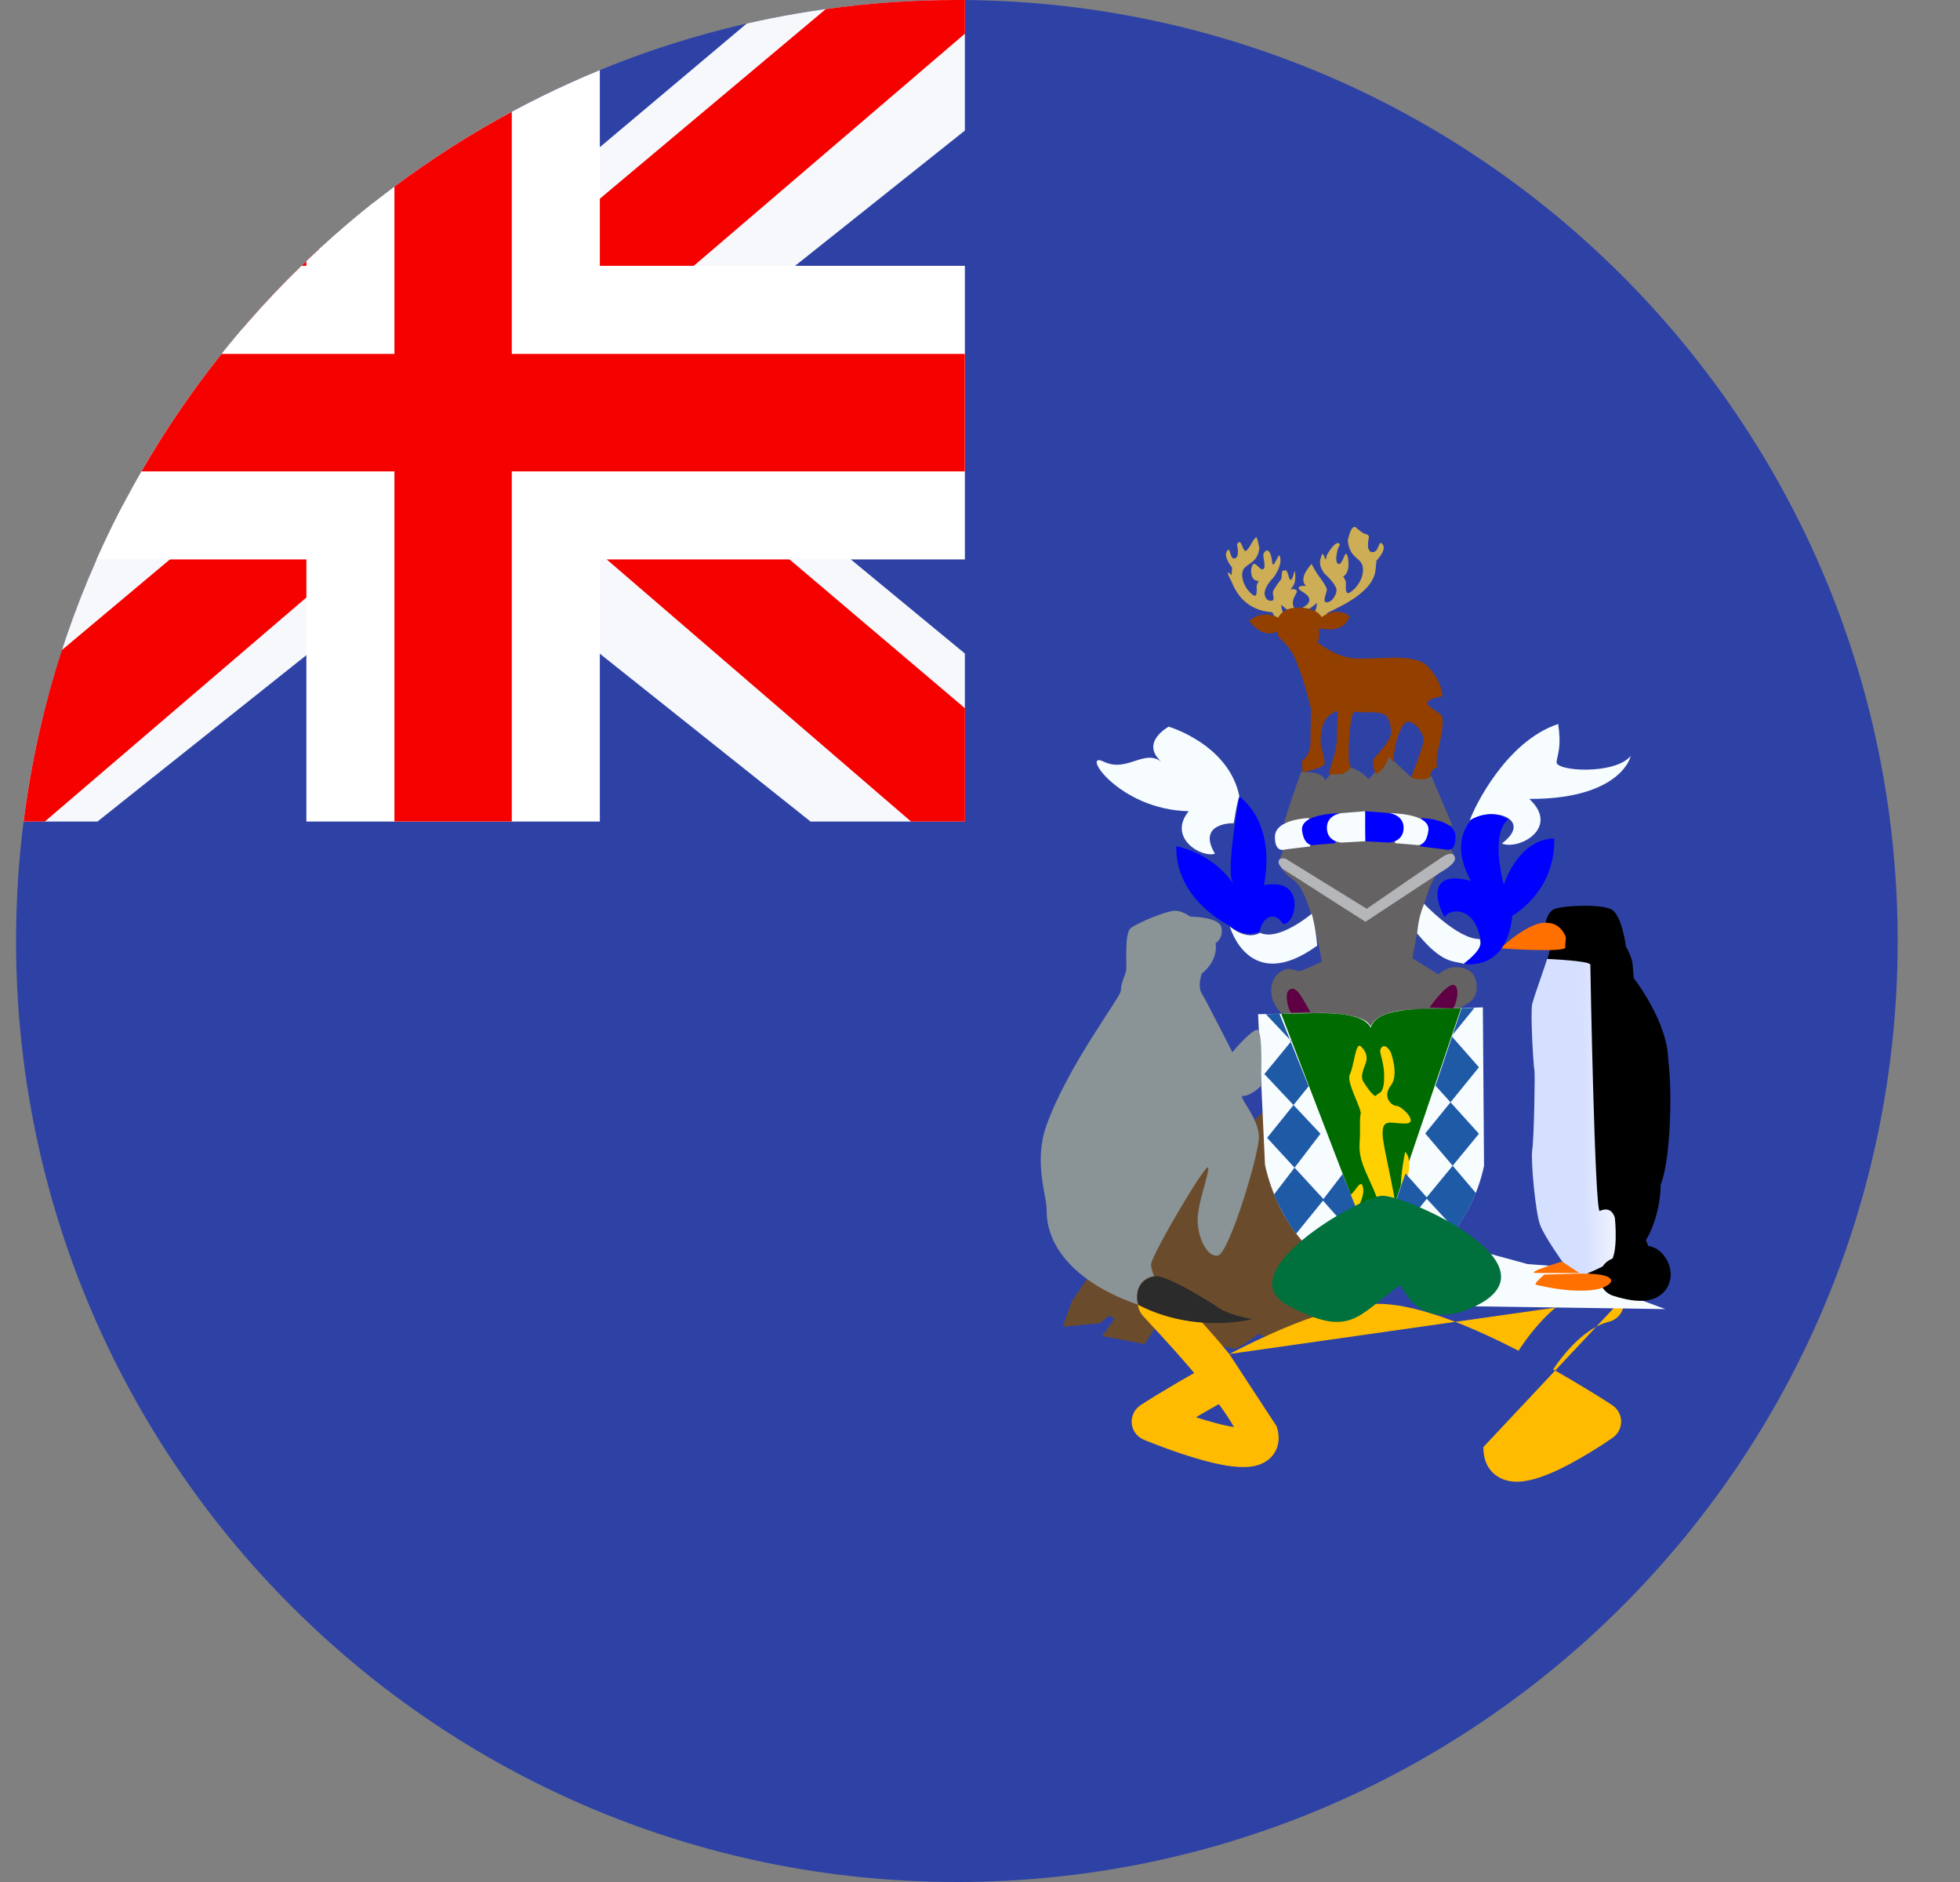<svg width="25" height="24" viewBox="0 0 25 24" fill="none" xmlns="http://www.w3.org/2000/svg">
<rect x="0" y="0" width="25" height="24" fill="#808080" stroke="none"/>
<path d="M12.205 24C18.832 24 24.205 18.628 24.205 12C24.205 5.373 18.832 0 12.205 0C5.577 0 0.205 5.373 0.205 12C0.205 18.628 5.577 24 12.205 24Z" fill="#2E42A5"/>
<path fill-rule="evenodd" clip-rule="evenodd" d="M12.307 6.01H6.528V10.477H5.031V6.01H1.804C2.107 5.485 2.449 4.984 2.826 4.513H5.031V2.379C5.504 2.026 6.005 1.706 6.528 1.425V4.513H12.307V6.01Z" fill="#D9D9D9"/>
<path fill-rule="evenodd" clip-rule="evenodd" d="M10.339 10.477H12.307V8.334L9.485 6.006L8.09 5.024L12.307 1.665V0C12.273 0 12.239 0 12.205 0C11.284 0 10.386 0.104 9.525 0.3L6.063 3.213L5.791 3.405L5.519 3.213L4.768 2.581C4.054 3.146 3.405 3.791 2.836 4.501L3.492 5.024L2.098 6.006L1.565 6.445C0.92 7.679 0.483 9.038 0.3 10.477H1.243L5.791 6.855L10.339 10.477Z" fill="#F7F8FB"/>
<path fill-rule="evenodd" clip-rule="evenodd" d="M11.621 10.477H12.308V9.032L8.685 5.959L6.735 5.265L6.695 5.234L12.308 0.429V0C12.273 0 12.239 0 12.205 0C11.637 0 11.079 0.039 10.533 0.116L5.526 4.317L4.071 3.177C3.728 3.494 3.403 3.83 3.098 4.185L4.419 5.245L0.789 8.29C0.561 8.993 0.396 9.724 0.301 10.477H0.571L5.979 5.846L6.402 5.983L11.621 10.477Z" fill="#F50100"/>
<path fill-rule="evenodd" clip-rule="evenodd" d="M12.307 7.134H7.651V10.477H3.908V7.134H1.232C1.463 6.614 1.73 6.114 2.029 5.636C2.19 5.38 2.36 5.13 2.539 4.888C2.933 4.353 3.37 3.852 3.846 3.39H3.908V3.33C4.373 2.885 4.874 2.477 5.405 2.111C5.648 1.943 5.898 1.785 6.154 1.635C6.633 1.355 7.133 1.107 7.651 0.894V3.39H12.307V7.134Z" fill="white"/>
<path fill-rule="evenodd" clip-rule="evenodd" d="M12.307 6.011H6.528V10.477H5.031V6.011H1.804C2.107 5.485 2.449 4.985 2.826 4.513H5.031V2.379C5.504 2.026 6.005 1.706 6.528 1.425V4.513H12.307V6.011Z" fill="#F50100"/>
<path d="M16.921 17.018C16.87 17.018 16.685 16.919 16.685 16.919C16.685 16.919 16.552 17.13 16.482 17.142C16.412 17.155 16.049 17.012 16.049 17.012C16.049 17.012 15.795 17.211 15.738 17.198C15.681 17.186 15.096 17.062 15.096 17.062L14.777 16.863C14.777 16.863 14.6 17.149 14.593 17.142C14.587 17.136 14.059 17.037 14.059 17.037C14.059 17.037 14.218 16.82 14.218 16.813C14.218 16.807 14.142 16.782 14.142 16.782L14.027 16.875L13.556 16.919L13.671 16.596L13.855 16.322L16.113 14.178L17.226 16.185L17.061 16.788C17.061 16.788 16.971 17.018 16.921 17.018Z" fill="#6A4C2D"/>
<path fill-rule="evenodd" clip-rule="evenodd" d="M20.705 16.552C20.738 16.686 20.657 16.822 20.523 16.855C20.284 16.914 20.027 17.142 19.811 17.463C19.978 17.558 20.127 17.646 20.247 17.72C20.345 17.779 20.424 17.829 20.479 17.864C20.506 17.881 20.528 17.895 20.543 17.905L20.559 17.916L20.564 17.919L20.565 17.92L20.428 18.128C20.572 18.333 20.572 18.333 20.572 18.333L20.57 18.334L20.567 18.336L20.555 18.344C20.545 18.351 20.531 18.361 20.513 18.373C20.476 18.398 20.425 18.432 20.363 18.471C20.24 18.548 20.073 18.648 19.904 18.73C19.744 18.807 19.545 18.888 19.372 18.895C19.282 18.898 19.158 18.884 19.056 18.794C18.948 18.699 18.919 18.568 18.921 18.453M15.68 17.267C15.979 17.112 16.31 16.957 16.629 16.838C16.953 16.718 17.288 16.627 17.573 16.627C17.86 16.627 18.192 16.718 18.513 16.838C18.801 16.946 19.096 17.085 19.369 17.225C19.614 16.848 19.971 16.477 20.403 16.37C20.537 16.337 20.672 16.418 20.705 16.552M15.68 17.267C15.641 17.219 15.601 17.171 15.562 17.125C15.414 16.953 15.27 16.793 15.158 16.672C15.114 16.624 15.076 16.582 15.044 16.548C15.035 16.538 15.026 16.529 15.018 16.52L14.974 16.473L14.961 16.458C14.958 16.455 14.957 16.453 14.957 16.453C14.957 16.453 14.957 16.453 14.957 16.453C14.869 16.347 14.711 16.332 14.605 16.42C14.498 16.508 14.483 16.665 14.571 16.772C14.588 16.792 14.632 16.84 14.69 16.902C14.72 16.934 14.754 16.971 14.79 17.01C14.9 17.129 15.04 17.284 15.182 17.45C15.198 17.47 15.215 17.489 15.232 17.509C15.096 17.586 14.974 17.657 14.872 17.719C14.772 17.778 14.692 17.828 14.636 17.863C14.608 17.881 14.586 17.894 14.572 17.904L14.554 17.915L14.55 17.918L14.549 17.919C14.549 17.919 14.548 17.919 14.684 18.128L14.549 17.919C14.471 17.969 14.427 18.059 14.435 18.151C14.444 18.243 14.502 18.323 14.588 18.359L14.589 18.36L14.593 18.361L14.607 18.367C14.619 18.372 14.636 18.379 14.657 18.387C14.7 18.404 14.761 18.428 14.834 18.455C14.978 18.509 15.172 18.576 15.363 18.627C15.545 18.676 15.758 18.721 15.926 18.706C16.006 18.699 16.136 18.674 16.227 18.567C16.332 18.442 16.319 18.293 16.283 18.188M15.255 18.073C15.333 18.098 15.414 18.123 15.493 18.144C15.588 18.17 15.672 18.188 15.74 18.198C15.7 18.129 15.648 18.047 15.583 17.956C15.571 17.939 15.559 17.923 15.546 17.906C15.441 17.965 15.343 18.021 15.255 18.073ZM20.428 18.128L20.572 18.333C20.639 18.285 20.679 18.207 20.678 18.125C20.676 18.042 20.634 17.965 20.565 17.92L20.428 18.128Z" fill="#FFBB00"/>
<path d="M21.241 16.694L20.925 16.577L20.645 16.206L19.484 16.12L18.426 15.832L17.98 16.129L18.221 16.443L18.807 16.659L21.241 16.694Z" fill="#F7FCFF"/>
<path d="M16.607 9.835C16.618 9.862 16.854 9.814 16.905 9.955C17.159 9.579 17.458 9.938 17.458 9.938L17.71 9.64L17.994 9.909L18.254 9.889L18.526 10.528L16.378 10.488C16.378 10.488 16.596 9.808 16.607 9.835Z" fill="#656263"/>
<path d="M18.834 12.554C18.817 12.352 18.637 12.328 18.537 12.335C18.437 12.341 18.347 12.426 18.347 12.426L18.016 12.22C18.016 12.22 18.182 11.198 18.358 11.134C18.525 11.016 18.554 10.965 18.554 10.938C18.554 10.911 18.492 10.802 18.492 10.802L17.412 10.677L16.39 10.795C16.39 10.795 16.311 10.955 16.321 11.002C16.332 11.05 16.335 11.1 16.518 11.239C16.721 11.391 16.86 12.264 16.86 12.264C16.86 12.264 16.573 12.402 16.556 12.385C16.539 12.369 16.453 12.352 16.408 12.358C16.363 12.365 16.214 12.439 16.214 12.631C16.214 12.824 16.363 12.935 16.363 12.935C16.363 12.935 17.34 13.651 17.485 13.914C17.626 13.597 18.554 12.881 18.665 12.827C18.71 12.8 18.851 12.756 18.834 12.554Z" fill="#656263"/>
<path d="M19.809 11.601C19.89 11.548 20.43 11.521 20.56 11.601C20.69 11.68 20.739 12.071 20.739 12.071C20.739 12.071 20.82 12.208 20.825 12.309C20.831 12.409 20.841 12.478 20.841 12.478C20.841 12.478 21.274 13.027 21.279 13.524C21.328 13.862 21.317 14.765 21.182 15.108C21.176 15.536 20.993 15.816 20.993 15.816C20.993 15.816 21.036 15.89 21.031 15.969C21.025 16.049 20.982 16.122 20.982 16.122L20.577 16.297L20.128 16.223L19.62 14.738L19.739 12.229L19.771 12.103L19.717 11.765C19.717 11.765 19.728 11.654 19.809 11.601Z" fill="black"/>
<path d="M16.874 12.918C16.874 12.918 17.421 12.918 17.48 13.091C17.584 12.86 18.057 12.875 18.057 12.875C18.343 12.865 18.628 12.856 18.914 12.846C18.919 13.52 18.924 14.194 18.929 14.868C18.762 15.653 18.18 16.207 17.54 16.443C16.776 16.202 16.293 15.571 16.135 14.854C16.106 14.213 16.076 13.573 16.047 12.933C16.323 12.928 16.598 12.923 16.874 12.918Z" fill="#F7FCFF"/>
<path d="M16.341 12.925L17.547 16.065L18.636 12.857C18.298 12.878 17.573 12.805 17.483 13.106C17.344 12.836 16.581 12.945 16.341 12.925Z" fill="#006B00"/>
<path fill-rule="evenodd" clip-rule="evenodd" d="M17.739 13.418C17.739 13.418 17.849 13.704 17.739 13.845C17.629 13.987 17.748 14.103 17.814 14.103C17.88 14.103 18.108 14.328 17.923 14.328C17.739 14.328 17.635 14.258 17.635 14.456C17.635 14.653 17.89 15.543 17.814 15.757C17.739 15.97 17.758 16.133 17.866 16.079C17.974 16.025 18.041 15.886 17.982 15.617C17.923 15.348 17.866 15.412 17.866 15.18C17.866 14.948 17.923 14.689 17.923 14.689C17.923 14.689 18.02 14.762 17.951 15.027C17.882 15.292 18.037 15.657 18.037 15.757C18.037 15.856 18.041 16.13 17.982 16.157C17.923 16.184 17.869 16.349 17.814 16.223C17.759 16.097 17.725 15.89 17.655 16.032C17.584 16.175 17.598 16.504 17.525 16.52C17.451 16.535 17.342 16.691 17.342 16.629C17.342 16.566 17.239 16.453 17.27 16.348C17.302 16.243 17.329 16.23 17.355 16.331C17.38 16.432 17.487 16.431 17.487 16.348C17.487 16.265 17.45 16.305 17.487 16.116C17.525 15.927 17.566 15.676 17.487 15.691C17.408 15.706 17.287 15.83 17.27 15.602C17.254 15.375 17.189 15.268 17.241 15.224C17.294 15.18 17.364 15.022 17.386 15.146C17.408 15.27 17.31 15.389 17.326 15.434C17.342 15.479 17.351 15.581 17.419 15.495C17.487 15.41 17.527 15.27 17.578 15.4C17.629 15.53 17.63 15.428 17.525 15.18C17.419 14.932 17.329 14.794 17.342 14.577C17.355 14.359 17.338 14.278 17.355 14.208C17.372 14.138 17.166 13.797 17.218 13.699C17.27 13.601 17.29 13.285 17.355 13.342C17.419 13.399 17.452 13.475 17.419 13.56C17.386 13.646 17.353 13.73 17.386 13.788C17.419 13.845 17.533 14.011 17.555 13.969C17.578 13.928 17.655 13.968 17.655 13.732C17.655 13.495 17.569 13.412 17.623 13.356C17.677 13.3 17.739 13.418 17.739 13.418Z" fill="#FFD100"/>
<path d="M18.643 12.857L18.806 12.853L18.515 13.213L18.864 13.61L18.179 14.454L18.825 15.214C18.754 15.384 18.672 15.539 18.562 15.68L18.19 15.278L18.864 14.458L18.31 13.845L18.643 12.857Z" fill="#1E5AA6"/>
<path d="M16.146 12.933L16.471 13.277L16.127 13.697L16.843 14.458L16.25 15.233C16.322 15.403 16.424 15.592 16.533 15.732L16.886 15.297L16.162 14.51L16.692 13.852L16.32 12.929L16.146 12.933Z" fill="#1E5AA6"/>
<path d="M17.125 14.972L16.87 15.305L17.784 16.338C17.945 16.258 18.072 16.168 18.21 16.058L17.733 15.521L17.927 14.964L18.206 15.278L17.335 16.364C17.189 16.304 17.028 16.209 16.882 16.092L17.343 15.521L17.125 14.972Z" fill="#1E5AA6"/>
<path d="M20.285 12.303C20.285 12.356 20.342 15.473 20.405 15.443C20.562 15.369 20.598 15.531 20.598 15.531C20.598 15.531 20.652 16.044 20.517 16.112C20.274 16.239 20.167 16.267 20.167 16.267L19.933 16.096C19.933 16.096 19.695 15.763 19.642 15.615C19.587 15.468 19.523 14.807 19.544 14.665C19.566 14.522 19.582 13.687 19.571 13.645C19.56 13.603 19.517 12.906 19.544 12.8C19.571 12.694 19.739 12.229 19.733 12.229C19.733 12.229 20.285 12.251 20.285 12.303Z" fill="url(#paint0_linear_4_42)"/>
<path d="M19.744 11.77C19.858 11.77 19.944 11.865 19.971 11.95C19.977 11.987 19.96 12.013 19.966 12.082C19.971 12.15 19.144 12.097 19.139 12.092C19.139 12.092 19.523 11.728 19.744 11.77Z" fill="#FF7000"/>
<path d="M20.652 16.286C20.652 16.286 20.912 16.228 20.982 16.138C21.025 16.107 21.252 16.471 20.652 16.286Z" fill="white"/>
<path fill-rule="evenodd" clip-rule="evenodd" d="M20.994 16.585C20.878 16.599 20.739 16.575 20.579 16.525C20.47 16.492 20.398 16.39 20.402 16.276C20.407 16.163 20.487 16.067 20.597 16.042C20.597 16.042 20.597 16.042 20.597 16.042L20.604 16.041C20.61 16.039 20.618 16.037 20.629 16.034C20.65 16.029 20.679 16.02 20.708 16.01C20.739 15.999 20.765 15.988 20.784 15.978C20.789 15.976 20.793 15.973 20.796 15.972C20.807 15.959 20.82 15.947 20.834 15.937C20.912 15.88 20.996 15.881 21.047 15.893C21.096 15.904 21.131 15.926 21.15 15.94C21.191 15.969 21.221 16.005 21.241 16.035C21.276 16.087 21.329 16.193 21.303 16.319C21.289 16.391 21.25 16.46 21.185 16.51C21.123 16.558 21.054 16.577 20.994 16.585Z" fill="black"/>
<path d="M20.221 11.98C20.221 12.003 20.203 12.022 20.18 12.022C20.157 12.022 20.139 12.003 20.139 11.98C20.139 11.957 20.157 11.939 20.18 11.939C20.203 11.939 20.221 11.957 20.221 11.98Z" fill="black"/>
<path d="M18.163 11.524C18.163 11.524 18.594 11.98 18.873 11.975C18.923 12.108 18.746 12.233 18.675 12.292C18.534 12.247 18.405 12.3 18.076 11.904C18.096 11.652 18.169 11.534 18.163 11.524Z" fill="#F7FCFF"/>
<path d="M19.875 9.233C19.916 9.525 19.873 9.592 19.854 9.715C19.835 9.838 20.602 9.883 20.799 9.64C20.779 9.749 20.549 10.193 19.506 10.188C19.901 10.554 19.379 10.846 19.156 10.757C19.566 10.45 19.04 10.267 18.746 10.465C18.802 10.297 19.212 9.45 19.875 9.233Z" fill="#F7FCFF"/>
<path fill-rule="evenodd" clip-rule="evenodd" d="M19.18 11.283C19.102 10.961 19.064 10.591 19.237 10.45C19.009 10.297 18.761 10.455 18.761 10.455C18.759 10.459 18.755 10.465 18.748 10.475C18.695 10.548 18.518 10.793 18.761 11.233C18.113 11.064 18.384 11.653 18.432 11.697C18.457 11.603 18.802 11.514 18.888 11.994C18.917 12.092 18.742 12.232 18.686 12.277C18.674 12.287 18.667 12.292 18.67 12.291C18.67 12.291 19.218 12.403 19.29 11.678C19.383 11.622 19.838 11.319 19.825 10.693C19.407 10.701 19.222 11.162 19.18 11.283Z" fill="#0000FF"/>
<path d="M16.73 11.653C16.73 11.653 16.31 12.009 16.072 11.895C15.895 11.999 15.687 11.816 15.687 11.816C15.687 11.816 15.93 12.692 16.801 12.059C16.786 11.866 16.74 11.668 16.73 11.653Z" fill="#F7FCFF"/>
<path d="M16.067 11.88C16.102 11.697 16.249 11.608 16.366 11.781C16.523 11.811 16.68 11.183 16.122 11.287C16.279 10.465 15.808 10.158 15.808 10.158C15.808 10.158 15.641 11.069 15.717 11.237C15.793 11.405 15.606 10.925 15.003 10.791C14.993 11.48 15.677 11.801 15.677 11.801C15.677 11.801 15.869 11.975 16.067 11.88Z" fill="#0000FF"/>
<path d="M15.497 10.887C15.32 10.942 14.889 10.682 15.162 10.345C14.265 10.325 13.777 9.568 14.076 9.712C14.375 9.857 14.588 9.549 14.811 9.712C14.538 9.465 14.907 9.267 14.907 9.267C14.907 9.267 15.672 9.49 15.808 10.153C15.763 10.282 15.742 10.509 15.732 10.499C15.732 10.495 15.259 10.491 15.497 10.887Z" fill="#F7FCFF"/>
<path d="M16.928 7.821C16.932 7.798 17.505 7.601 17.544 7.276C17.582 6.951 17.536 7.17 17.536 7.17C17.536 7.17 17.695 7.022 17.637 6.943C17.578 6.864 17.598 7.045 17.505 7.041C17.412 7.038 17.462 6.845 17.462 6.845C17.462 6.845 17.455 6.822 17.428 6.811C17.389 6.814 17.3 6.731 17.3 6.731C17.3 6.731 17.242 6.655 17.191 6.894C17.218 7.147 17.385 7.098 17.385 7.265C17.385 7.431 17.238 7.56 17.195 7.564C17.153 7.567 17.168 7.424 17.168 7.424C17.168 7.424 17.145 7.355 17.13 7.355C17.114 7.355 17.215 7.34 17.199 7.151C17.165 6.924 17.137 7.204 17.075 7.193C17.013 7.181 17.06 6.985 17.083 6.962C17.106 6.939 17.056 6.845 16.92 7.087C16.909 7.204 16.893 7.057 16.866 7.064C16.82 7.159 16.828 7.227 16.893 7.314C16.99 7.401 17.052 7.488 17.048 7.533C17.044 7.579 16.994 7.681 16.924 7.681C16.855 7.681 16.928 7.556 16.924 7.514C16.92 7.473 16.804 7.321 16.804 7.321C16.804 7.321 16.723 7.193 16.731 7.189C16.738 7.185 16.545 7.374 16.661 7.473C16.572 7.461 16.564 7.495 16.564 7.495C16.564 7.541 16.684 7.56 16.7 7.639C16.715 7.719 16.576 7.764 16.576 7.764C16.576 7.764 16.634 7.843 16.796 7.688C16.8 7.787 16.735 7.855 16.735 7.855C16.789 7.879 16.831 7.876 16.839 7.938C16.839 7.938 16.924 7.843 16.928 7.821Z" fill="#CDAD56"/>
<path d="M16.308 7.938C16.308 7.938 16.235 7.833 16.232 7.812C16.229 7.792 15.876 7.838 15.709 7.418C15.601 7.219 15.709 7.336 15.709 7.336L15.716 7.239C15.716 7.239 15.6 7.101 15.65 7.029C15.699 6.957 15.679 7.122 15.742 7.122C15.821 7.119 15.778 6.943 15.778 6.943C15.778 6.943 15.785 6.922 15.808 6.912C15.841 6.916 15.854 7.019 15.884 7.026C15.913 7.033 15.975 6.904 15.994 6.878C16.021 6.874 16.02 6.771 16.063 6.988C16.04 7.219 15.844 7.174 15.844 7.325C15.844 7.477 15.969 7.594 16.005 7.597C16.041 7.601 16.028 7.47 16.028 7.47C16.028 7.47 16.048 7.408 16.061 7.408C16.074 7.408 15.946 7.432 15.959 7.26C15.989 7.099 16.054 7.27 16.107 7.26C16.16 7.25 16.101 7.089 16.116 7.065C16.12 7.041 16.197 6.936 16.227 7.167C16.237 7.274 16.297 7.075 16.32 7.082C16.359 7.168 16.302 7.283 16.246 7.362C16.164 7.442 16.127 7.528 16.13 7.57C16.134 7.611 16.153 7.662 16.212 7.662C16.271 7.662 16.232 7.59 16.235 7.552C16.239 7.515 16.337 7.392 16.337 7.392C16.357 7.362 16.34 7.305 16.361 7.279C16.393 7.279 16.407 7.236 16.439 7.356C16.472 7.477 16.512 7.277 16.512 7.277C16.512 7.277 16.558 7.425 16.459 7.515C16.535 7.504 16.541 7.535 16.541 7.535C16.541 7.577 16.505 7.594 16.492 7.666C16.479 7.738 16.531 7.78 16.531 7.78C16.531 7.78 16.482 7.852 16.344 7.711C16.34 7.8 16.397 7.862 16.397 7.862C16.35 7.884 16.314 7.882 16.308 7.938Z" fill="#CDAD56"/>
<path d="M17.216 7.857C17.132 8.104 16.826 8.01 16.826 8.01C16.826 8.01 16.837 8.134 16.806 8.193C16.831 8.212 17.012 8.35 17.201 8.386C17.474 8.438 18.032 8.297 18.219 8.505C18.407 8.713 18.397 8.881 18.397 8.881C18.397 8.881 18.153 8.909 18.221 8.995C18.265 9.051 18.386 9.092 18.397 9.15C18.431 9.333 18.282 9.663 18.336 9.787C18.251 9.795 18.245 9.881 18.245 9.881C18.24 9.979 17.996 9.921 17.996 9.921C17.996 9.921 18.148 9.539 18.158 9.45C18.169 9.361 18.052 9.203 17.961 9.203C17.87 9.203 17.804 9.485 17.804 9.485C17.804 9.485 17.758 9.698 17.774 9.718C17.789 9.737 17.713 9.648 17.713 9.648C17.713 9.648 17.689 9.735 17.65 9.787C17.605 9.846 17.546 9.871 17.546 9.871C17.546 9.871 17.5 9.742 17.515 9.693C17.53 9.643 17.764 9.45 17.743 9.312C17.734 9.251 17.726 9.144 17.65 9.108C17.553 9.064 17.375 9.096 17.267 9.074C17.208 9.175 17.181 9.727 17.221 9.762C17.262 9.797 17.12 9.871 17.12 9.871L16.953 9.876C16.951 9.801 17.052 9.596 17.052 9.423C17.052 9.25 17.064 9.064 17.064 9.064C17.064 9.064 16.952 9.093 16.892 9.203C16.842 9.295 16.842 9.47 16.847 9.495C16.857 9.549 16.907 9.703 16.892 9.747C16.877 9.792 16.614 9.851 16.614 9.851L16.604 9.708C16.604 9.708 16.715 9.639 16.715 9.465C16.715 9.292 16.725 9.045 16.72 9.03C16.717 9.021 16.629 8.642 16.513 8.386C16.435 8.216 16.316 8.138 16.31 8.124C16.295 8.089 16.295 8.05 16.295 8.05C16.295 8.05 16.127 8.169 15.93 7.916C16.111 7.765 16.305 7.877 16.305 7.877C16.305 7.877 16.355 7.738 16.588 7.748C16.821 7.758 16.867 7.886 16.857 7.872C16.857 7.872 17.029 7.723 17.216 7.857Z" fill="#923F00"/>
<path d="M18.131 10.432C18.135 10.432 18.561 10.444 18.565 10.667C18.57 10.889 18.435 10.832 18.43 10.832C18.426 10.832 18.118 10.794 18.118 10.794L18.131 10.432Z" fill="#0000FF"/>
<path d="M17.717 10.37C17.717 10.37 18.249 10.366 18.219 10.592C18.19 10.819 18.055 10.774 18.055 10.774L17.797 10.753L17.717 10.37Z" fill="#F7FCFF"/>
<path d="M17.418 10.345L17.726 10.37C17.726 10.37 17.912 10.394 17.903 10.568C17.895 10.741 17.713 10.745 17.713 10.745L17.414 10.728L17.418 10.345Z" fill="#0000FF"/>
<path d="M16.697 10.432C16.692 10.432 16.267 10.444 16.262 10.667C16.258 10.889 16.393 10.832 16.397 10.832C16.402 10.832 16.71 10.794 16.71 10.794L16.697 10.432Z" fill="#F7FCFF"/>
<path d="M17.11 10.37C17.11 10.37 16.579 10.366 16.608 10.592C16.638 10.819 16.773 10.774 16.773 10.774L17.03 10.753L17.11 10.37Z" fill="#0000FF"/>
<path d="M17.41 10.345L17.102 10.37C17.102 10.37 16.916 10.394 16.925 10.568C16.933 10.741 17.114 10.745 17.114 10.745L17.414 10.728L17.41 10.345Z" fill="#F7FCFF"/>
<path d="M18.549 12.563C18.631 12.589 18.569 12.836 18.53 12.859L18.234 12.848C18.234 12.848 18.456 12.529 18.549 12.563Z" fill="#5E0043"/>
<path d="M16.716 12.905C16.647 12.81 16.546 12.548 16.453 12.62C16.371 12.646 16.433 12.893 16.472 12.916L16.716 12.905Z" fill="#5E0043"/>
<path d="M16.35 11.073L17.416 11.755L18.375 11.124C18.375 11.124 18.575 11.016 18.558 10.939C18.541 10.861 18.472 10.891 18.437 10.905C18.403 10.918 17.433 11.589 17.433 11.589L16.401 10.952C16.401 10.952 16.325 10.928 16.311 10.976C16.297 11.023 16.34 11.05 16.35 11.073Z" fill="#B4B6B9"/>
<path d="M19.922 16.088C19.922 16.088 19.456 16.229 19.586 16.233C19.682 16.236 20.145 16.233 20.145 16.233L19.922 16.088Z" fill="#FF7000"/>
<path d="M20.111 16.242L19.697 16.254C19.697 16.254 19.593 16.346 19.586 16.369C19.58 16.391 19.655 16.397 19.655 16.397C19.655 16.397 20.081 16.506 20.404 16.435C20.567 16.38 20.596 16.313 20.481 16.272C20.367 16.232 20.114 16.244 20.111 16.242Z" fill="#FF7000"/>
<path d="M15.327 12.418C15.327 12.418 15.273 12.584 15.327 12.666C15.38 12.749 15.719 13.418 15.719 13.418C15.719 13.418 15.95 13.14 16.035 13.132C16.119 13.125 16.081 13.854 16.081 13.854C16.081 13.854 15.942 13.982 15.857 13.975C15.773 13.967 16.065 14.26 16.057 14.508C16.05 14.756 15.673 15.989 15.534 16.012C15.396 16.034 15.276 15.78 15.276 15.559C15.276 15.339 15.419 14.989 15.411 14.892C15.403 14.794 14.723 15.94 14.682 16.118C14.674 16.152 14.719 16.275 14.719 16.275C14.719 16.275 14.452 16.297 14.511 16.636C13.726 16.365 13.342 15.899 13.35 15.426C13.352 15.244 13.179 14.817 13.35 14.345C13.623 13.586 14.291 12.72 14.296 12.636C14.303 12.501 14.357 12.441 14.365 12.366C14.373 12.29 14.342 11.907 14.419 11.839C14.496 11.772 14.896 11.606 14.996 11.614C15.096 11.621 15.181 11.689 15.181 11.689C15.181 11.689 15.557 11.689 15.581 11.832C15.604 11.975 15.504 12.027 15.504 12.027C15.504 12.027 15.557 12.23 15.327 12.418Z" fill="#8A9396"/>
<path d="M15.551 16.682C15.678 16.77 15.972 16.822 15.972 16.822C15.972 16.822 15.251 17.017 14.518 16.64C14.451 16.346 14.675 16.28 14.73 16.278C14.86 16.244 15.424 16.594 15.551 16.682Z" fill="#2B2B2B"/>
<path d="M16.434 16.651C17.223 17.068 17.307 16.788 17.851 16.391C17.889 16.364 18.068 17.028 18.83 16.651C19.908 16.118 17.906 15.23 17.622 15.249C17.34 15.269 15.645 16.234 16.434 16.651Z" fill="#00713D"/>
<defs>
<linearGradient id="paint0_linear_4_42" x1="20.194" y1="14.583" x2="20.808" y2="14.576" gradientUnits="userSpaceOnUse">
<stop stop-color="#D5DFFF"/>
<stop offset="1" stop-color="white"/>
</linearGradient>
</defs>
</svg>
